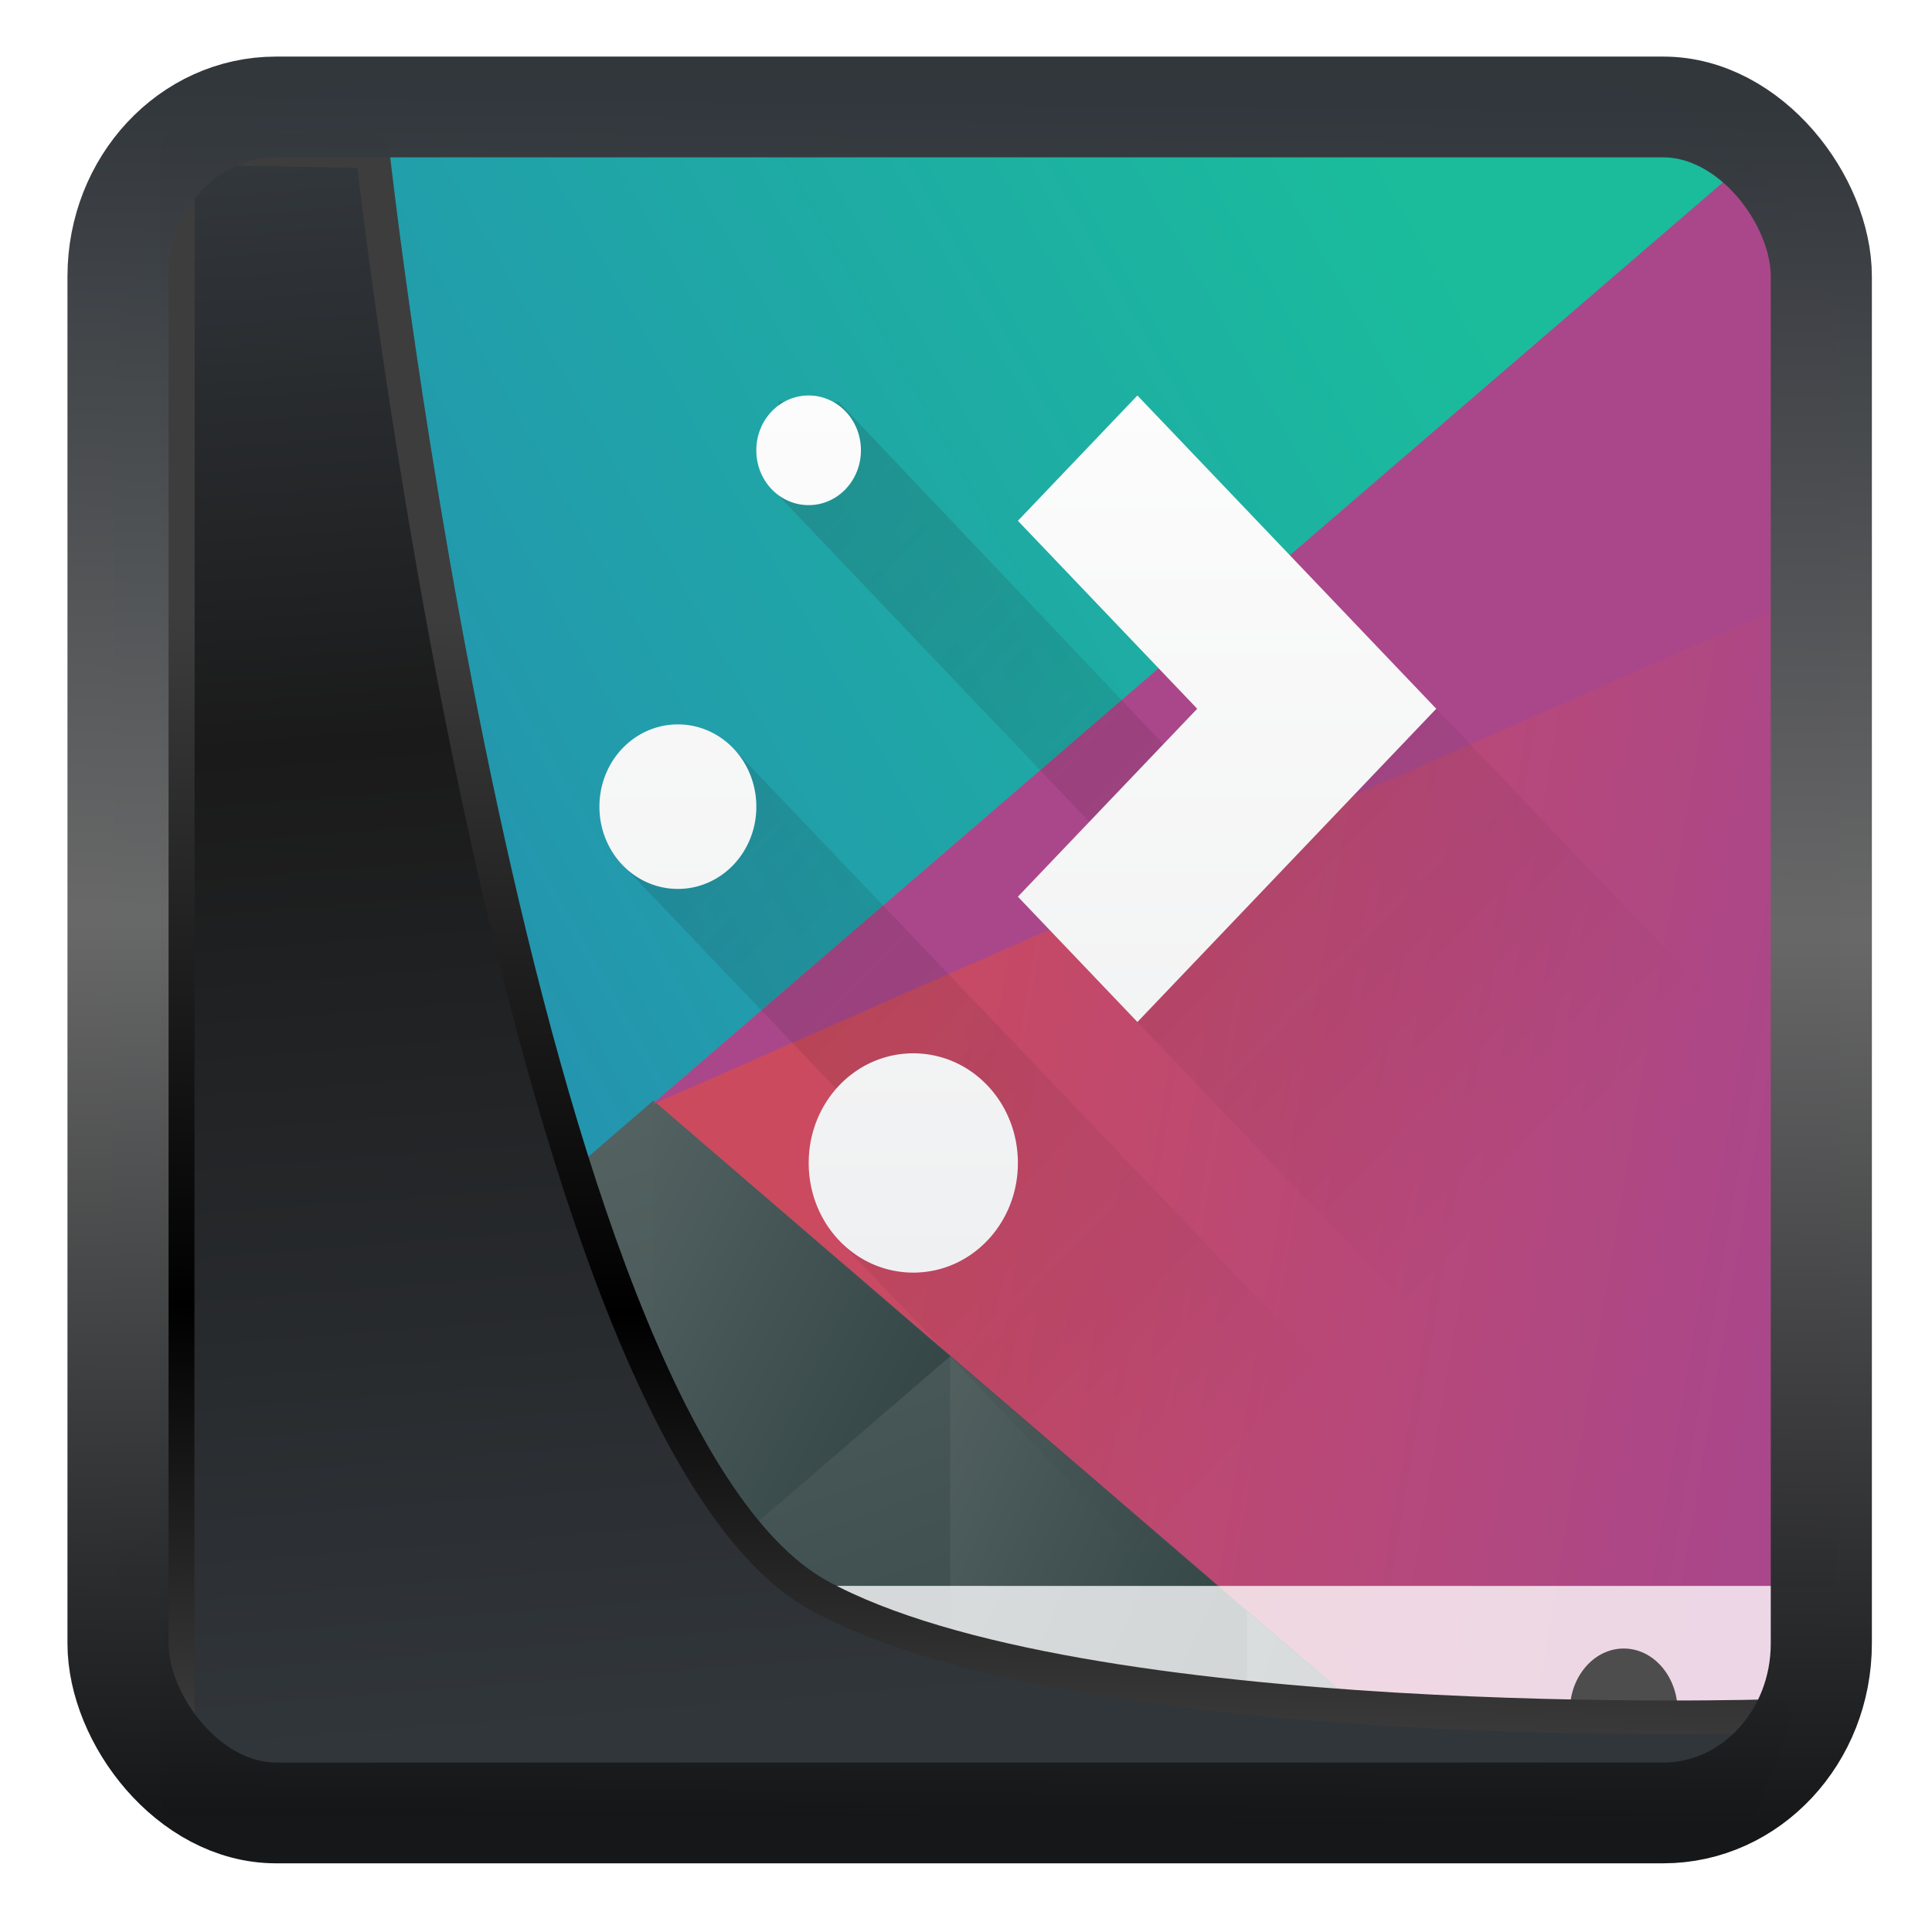<?xml version="1.0" encoding="UTF-8" standalone="no"?>
<!-- Created with Inkscape (http://www.inkscape.org/) -->

<svg
   width="22"
   height="22"
   version="1.1"
   viewBox="0 0 22 22"
   id="svg22"
   sodipodi:docname="preferences-desktop-plasma.svg"
   inkscape:version="1.1.2 (0a00cf5339, 2022-02-04)"
   xmlns:inkscape="http://www.inkscape.org/namespaces/inkscape"
   xmlns:sodipodi="http://sodipodi.sourceforge.net/DTD/sodipodi-0.dtd"
   xmlns:xlink="http://www.w3.org/1999/xlink"
   xmlns="http://www.w3.org/2000/svg"
   xmlns:svg="http://www.w3.org/2000/svg">
  <sodipodi:namedview
     id="namedview24"
     pagecolor="#ffffff"
     bordercolor="#666666"
     borderopacity="1.0"
     inkscape:showpageshadow="2"
     inkscape:pageopacity="0.0"
     inkscape:pagecheckerboard="0"
     inkscape:deskcolor="#d1d1d1"
     showgrid="false"
     inkscape:zoom="25.62"
     inkscape:cx="-4.0593286"
     inkscape:cy="21.311475"
     inkscape:window-width="3440"
     inkscape:window-height="1356"
     inkscape:window-x="0"
     inkscape:window-y="0"
     inkscape:window-maximized="1"
     inkscape:current-layer="g881"
     inkscape:pageshadow="2" />
  <defs
     id="defs12">
    <linearGradient
       id="linearGradient1005-3-3"
       x1="5.253"
       x2="9.382"
       y1="15.383"
       y2="2.942"
       gradientTransform="matrix(1,0,0,1,1.632,-0.617)"
       gradientUnits="userSpaceOnUse">
      <stop
         stop-color="#fa8200"
         offset="0"
         id="stop2" />
      <stop
         stop-color="#ff9600"
         offset=".37"
         id="stop4" />
      <stop
         stop-color="#ffb400"
         offset="1"
         id="stop6" />
    </linearGradient>
    <filter
       id="filter4014"
       x="-0.062"
       y="-0.058"
       width="1.125"
       height="1.115"
       color-interpolation-filters="sRGB">
      <feGaussianBlur
         stdDeviation="1.094"
         id="feGaussianBlur9" />
    </filter>
    <linearGradient
       inkscape:collect="always"
       xlink:href="#linearGradient3487"
       id="linearGradient3403"
       gradientUnits="userSpaceOnUse"
       x1="6.949"
       y1="4.555"
       x2="11.215"
       y2="59.052" />
    <linearGradient
       id="linearGradient3487">
      <stop
         style="stop-color:#32373c;stop-opacity:1"
         offset="0"
         id="stop3481" />
      <stop
         id="stop3483"
         offset="0.368"
         style="stop-color:#1a1a1a;stop-opacity:1" />
      <stop
         style="stop-color:#31363b;stop-opacity:1"
         offset="1"
         id="stop3485" />
    </linearGradient>
    <linearGradient
       inkscape:collect="always"
       xlink:href="#linearGradient20604"
       id="linearGradient20558"
       gradientUnits="userSpaceOnUse"
       x1="25.802"
       y1="20.374"
       x2="25.111"
       y2="58.913" />
    <linearGradient
       id="linearGradient20604">
      <stop
         id="stop20598"
         offset="0"
         style="stop-color:#3d3d3d;stop-opacity:1" />
      <stop
         style="stop-color:#000000;stop-opacity:1"
         offset="0.618"
         id="stop20600" />
      <stop
         id="stop20602"
         offset="1"
         style="stop-color:#3d3d3d;stop-opacity:1" />
    </linearGradient>
    <filter
       inkscape:collect="always"
       style="color-interpolation-filters:sRGB"
       id="filter20720"
       x="-0.017"
       y="-0.016"
       width="1.034"
       height="1.033">
      <feGaussianBlur
         inkscape:collect="always"
         stdDeviation="0.147"
         id="feGaussianBlur20722" />
    </filter>
    <linearGradient
       gradientTransform="translate(0.361,-0.13)"
       xlink:href="#linearGradient4555"
       id="linearGradient4557"
       x1="43.5"
       y1="64.012"
       x2="44.142"
       y2="0.306"
       gradientUnits="userSpaceOnUse" />
    <linearGradient
       id="linearGradient4555">
      <stop
         style="stop-color:#141618;stop-opacity:1"
         offset="0"
         id="stop4551" />
      <stop
         id="stop4559"
         offset="0.518"
         style="stop-color:#686868;stop-opacity:1" />
      <stop
         style="stop-color:#31363b;stop-opacity:1"
         offset="1"
         id="stop4553" />
    </linearGradient>
    <filter
       style="color-interpolation-filters:sRGB"
       id="filter4601"
       x="-0.03"
       width="1.06"
       y="-0.03"
       height="1.06">
      <feGaussianBlur
         stdDeviation="0.015"
         id="feGaussianBlur4603" />
    </filter>
    <linearGradient
       xlink:href="#e"
       id="g"
       gradientUnits="userSpaceOnUse"
       gradientTransform="matrix(0.445,0,0,0.571,-171.552,-286.061)"
       x1="418.17"
       y1="503.079"
       x2="384.571"
       y2="531.458" />
    <linearGradient
       id="e">
      <stop
         stop-color="#1abc9c"
         id="stop2-9" />
      <stop
         offset="1"
         stop-color="#2980b9"
         id="stop4-6" />
    </linearGradient>
    <linearGradient
       xlink:href="#a"
       id="h"
       gradientUnits="userSpaceOnUse"
       gradientTransform="matrix(0.445,0,0,0.571,-171.552,-286.062)"
       x1="404.045"
       y1="521.633"
       x2="430.736"
       y2="528.35" />
    <linearGradient
       id="a">
      <stop
         stop-color="#cc4a5e"
         id="stop7" />
      <stop
         offset="1"
         stop-color="#aa478a"
         id="stop9" />
    </linearGradient>
    <linearGradient
       xlink:href="#b"
       id="i"
       gradientUnits="userSpaceOnUse"
       gradientTransform="matrix(0.445,0,0,0.571,-171.552,-286.062)"
       x1="398.092"
       y1="542.224"
       x2="394.003"
       y2="524.9" />
    <linearGradient
       id="b">
      <stop
         stop-color="#334545"
         id="stop12" />
      <stop
         offset="1"
         stop-color="#536161"
         id="stop14" />
    </linearGradient>
    <linearGradient
       xlink:href="#b"
       id="j"
       y1="568.798"
       x1="431.571"
       y2="562.798"
       x2="439.571"
       gradientUnits="userSpaceOnUse"
       gradientTransform="matrix(-0.445,0,0,0.571,202.138,-308.922)" />
    <linearGradient
       xlink:href="#b"
       id="k"
       y1="581.87"
       x1="406.537"
       y2="572.678"
       x2="423.32"
       gradientUnits="userSpaceOnUse"
       gradientTransform="matrix(-0.445,0,0,0.571,202.138,-308.922)" />
    <linearGradient
       xlink:href="#b"
       id="l"
       y1="572.334"
       x1="423.054"
       y2="566.766"
       x2="431.225"
       gradientUnits="userSpaceOnUse"
       gradientTransform="matrix(-0.445,0,0,0.571,202.138,-308.922)" />
    <linearGradient
       xlink:href="#b"
       id="m"
       y1="577.102"
       x1="431.313"
       y2="571.445"
       x2="440.632"
       gradientUnits="userSpaceOnUse"
       gradientTransform="matrix(-0.445,0,0,0.571,202.138,-308.922)" />
    <linearGradient
       xlink:href="#b"
       id="n"
       y1="577.362"
       x1="430.567"
       y2="591.328"
       x2="423.75"
       gradientUnits="userSpaceOnUse"
       gradientTransform="matrix(-0.445,0,0,0.571,202.138,-308.922)" />
    <linearGradient
       xlink:href="#f"
       id="o"
       gradientUnits="userSpaceOnUse"
       gradientTransform="matrix(0.741,0,0,0.668,-285.79,-344.024)"
       x1="393.571"
       y1="522.798"
       x2="407.571"
       y2="536.798" />
    <linearGradient
       id="f"
       gradientUnits="userSpaceOnUse"
       x1="393.571"
       x2="407.571"
       y1="522.798"
       y2="536.798"
       gradientTransform="translate(-384.571,-515.798)">
      <stop
         offset="0"
         stop-color="#292c2f"
         id="stop33" />
      <stop
         offset="1"
         stop-opacity="0"
         id="stop35" />
    </linearGradient>
    <linearGradient
       id="p"
       gradientUnits="userSpaceOnUse"
       x2="0"
       y1="536.798"
       y2="522.798"
       gradientTransform="matrix(0.741,0,0,0.668,-285.79,-344.024)">
      <stop
         offset="0"
         stop-color="#eff0f1"
         id="stop38" />
      <stop
         offset="1"
         stop-color="#fcfcfc"
         id="stop40" />
    </linearGradient>
  </defs>
  <g
     id="g881"
     transform="matrix(0.919,0,0,1.068,1.571,-1.048)">
    <path
       d="M 3.046,1.858 A 3.343,3.343 0 0 0 0.681,2.834 3.333,3.333 0 0 0 -0.294,5.199 V 17.223 a 3.343,3.343 0 0 0 0.975,2.363 3.333,3.333 0 0 0 2.365,0.976 H 17.742 A 3.343,3.343 0 0 0 20.107,19.587 3.333,3.333 0 0 0 21.082,17.222 V 5.198 A 3.343,3.343 0 0 0 20.107,2.834 3.333,3.333 0 0 0 17.742,1.859 Z"
       id="path48"
       style="fill:url(#g);stroke-width:0.668"
       inkscape:connector-curvature="0" />
    <path
       d="m 16.904,20.562 h 0.838 A 3.343,3.343 0 0 0 20.107,19.587 3.333,3.333 0 0 0 21.082,17.222 V 5.198 A 3.343,3.343 0 0 0 20.107,2.834 C 20.055,2.784 19.981,2.762 19.927,2.714 L 6.371,12.757 16.905,20.562 Z"
       id="path50"
       style="fill:url(#h);stroke-width:0.668"
       inkscape:connector-curvature="0" />
    <path
       d="m -0.216,17.61 c 0.038,0.314 0.065,0.634 0.184,0.915 a 3.333,3.333 0 0 0 1.776,1.775 3.343,3.343 0 0 0 1.302,0.263 H 17.004 L 6.386,12.717 Z"
       id="path52"
       style="fill:url(#i);stroke-width:0.668"
       inkscape:connector-curvature="0" />
    <path
       d="M 10.064,15.442 6.386,12.717 v 5.451 z"
       id="path54"
       style="fill:url(#j);stroke-width:0.668"
       inkscape:connector-curvature="0" />
    <path
       d="m 13.741,18.166 v 2.396 h 3.234 l -3.233,-2.396 z"
       id="path56"
       style="fill:url(#k);stroke-width:0.668"
       inkscape:connector-curvature="0" />
    <path
       d="m 10.064,15.442 v 5.12 h 0.445 l 3.233,-2.395 -3.678,-2.725 z"
       id="path58"
       style="fill:url(#l);stroke-width:0.668"
       inkscape:connector-curvature="0" />
    <path
       d="m 6.386,18.167 v 2.395 h 3.233 z"
       id="path60"
       style="fill:url(#m);stroke-width:0.668"
       inkscape:connector-curvature="0" />
    <path
       d="m 13.741,18.166 -3.233,2.396 h 3.233 z"
       id="path62"
       style="fill:url(#n);stroke-width:0.668"
       inkscape:connector-curvature="0" />
    <path
       d="M 21.082,7.183 V 5.199 A 3.343,3.343 0 0 0 20.107,2.834 C 20.055,2.784 19.981,2.762 19.927,2.714 L 6.371,12.759 Z"
       id="path64"
       inkscape:connector-curvature="0"
       style="fill:#aa478a;stroke-width:0.668" />
    <path
       d="m 1.042,18.558 v 0.668 h 0.668 v -0.668 z m 0.668,0.668 v 0.668 h 0.668 v -0.668 z"
       id="path66"
       inkscape:connector-curvature="0"
       style="fill:#4d4d4d;stroke-width:0.668" />
    <path
       d="m 7.94,5.265 v 1.002 l 5.185,4.685 -0.741,0.926 8.888,8.016 a 3.706,3.343 0 0 0 0.167,-0.115 3.706,3.343 0 0 0 0.233,-0.193 3.696,3.333 0 0 0 0.249,-0.247 3.696,3.333 0 0 0 0.218,-0.268 3.696,3.333 0 0 0 0.188,-0.286 3.696,3.333 0 0 0 0.156,-0.303 3.696,3.333 0 0 0 0.122,-0.315 3.696,3.333 0 0 0 0.085,-0.323 3.696,3.333 0 0 0 0.05,-0.33 3.696,3.333 0 0 0 0.013,-0.293 V 14.55 L 16.088,8.538 13.865,9.966 8.681,5.265 Z m -0.563,3.697 -1.374,1.239 3.418,3.083 -0.732,0.924 7.046,6.354 h 4.503 l -0.148,-0.134 z"
       id="path68"
       style="opacity:0.2;fill:url(#o);fill-rule:evenodd;stroke-width:0.703"
       inkscape:connector-curvature="0" />
    <path
       d="M 8.31,5.198 A 0.647,0.583 0 0 0 7.662,5.783 c 0,0.324 0.289,0.584 0.648,0.584 0.359,0 0.648,-0.261 0.648,-0.584 A 0.647,0.583 0 0 0 8.31,5.198 Z m 4.074,0 -1.481,1.336 2.222,2.004 -2.222,2.004 1.481,1.336 2.222,-2.004 1.481,-1.336 -1.481,-1.336 z M 6.69,8.705 A 0.97,0.875 0 0 0 5.718,9.582 0.97,0.875 0 0 0 6.691,10.459 0.97,0.875 0 0 0 7.662,9.582 0.97,0.875 0 0 0 6.69,8.705 Z m 2.917,3.507 c -0.718,0 -1.296,0.521 -1.296,1.169 0,0.648 0.578,1.169 1.296,1.169 0.718,0 1.296,-0.521 1.296,-1.169 0,-0.648 -0.578,-1.169 -1.296,-1.169 z"
       id="path70"
       style="fill:url(#p);stroke-width:0.703"
       inkscape:connector-curvature="0" />
    <path
       d="m -0.211,17.89 c 0.045,0.212 0.098,0.44 0.18,0.635 a 3.333,3.333 0 0 0 1.776,1.776 3.343,3.343 0 0 0 1.302,0.262 H 17.742 a 3.343,3.343 0 0 0 2.365,-0.975 3.333,3.333 0 0 0 0.713,-1.062 3.574,3.574 0 0 0 0.19,-0.635 z"
       id="path72"
       inkscape:connector-curvature="0"
       style="fill:#ffffff;fill-opacity:0.784;stroke-width:0.668" />
    <circle
       cx="18.41"
       cy="19.226"
       r="0.668"
       id="circle74"
       style="fill:#4d4d4d;stroke-width:0.668" />
    <path
       d="m 1.042,18.558 v 0.668 h 0.668 v -0.668 z m 0.668,0.668 v 0.668 h 0.668 v -0.668 z"
       id="path76"
       inkscape:connector-curvature="0"
       style="fill:#4d4d4d;stroke-width:0.668" />
  </g>
  <path
     style="display:inline;mix-blend-mode:normal;fill:url(#linearGradient3403);fill-opacity:1;stroke:url(#linearGradient20558);stroke-width:1.162;stroke-linecap:butt;stroke-linejoin:round;stroke-miterlimit:4;stroke-dasharray:none;stroke-opacity:1;filter:url(#filter20720)"
     d="M 4.704,3.981 4.691,60.802 H 58.595 l 1.022,-2.866 c 0,0 -23.875,0.766 -32.844,-4.14 C 16.258,48.042 11.401,4.098 11.401,4.098 Z"
     id="path1686"
     sodipodi:nodetypes="ccccscc"
     transform="matrix(0.331,0,0,0.331,0.468,0.365)"
     inkscape:label="folder" />
  <rect
     style="display:inline;fill:none;fill-opacity:1;stroke:url(#linearGradient4557);stroke-width:3.714;stroke-linejoin:round;stroke-miterlimit:7.8;stroke-dasharray:none;stroke-opacity:0.995;filter:url(#filter4601)"
     id="rect4539"
     width="62.567"
     height="62.867"
     x="1.032"
     y="0.596"
     ry="6.245"
     rx="5.803"
     transform="matrix(0.31,0,0,0.309,1.024,1.034)"
     inkscape:label="contour" />
</svg>
